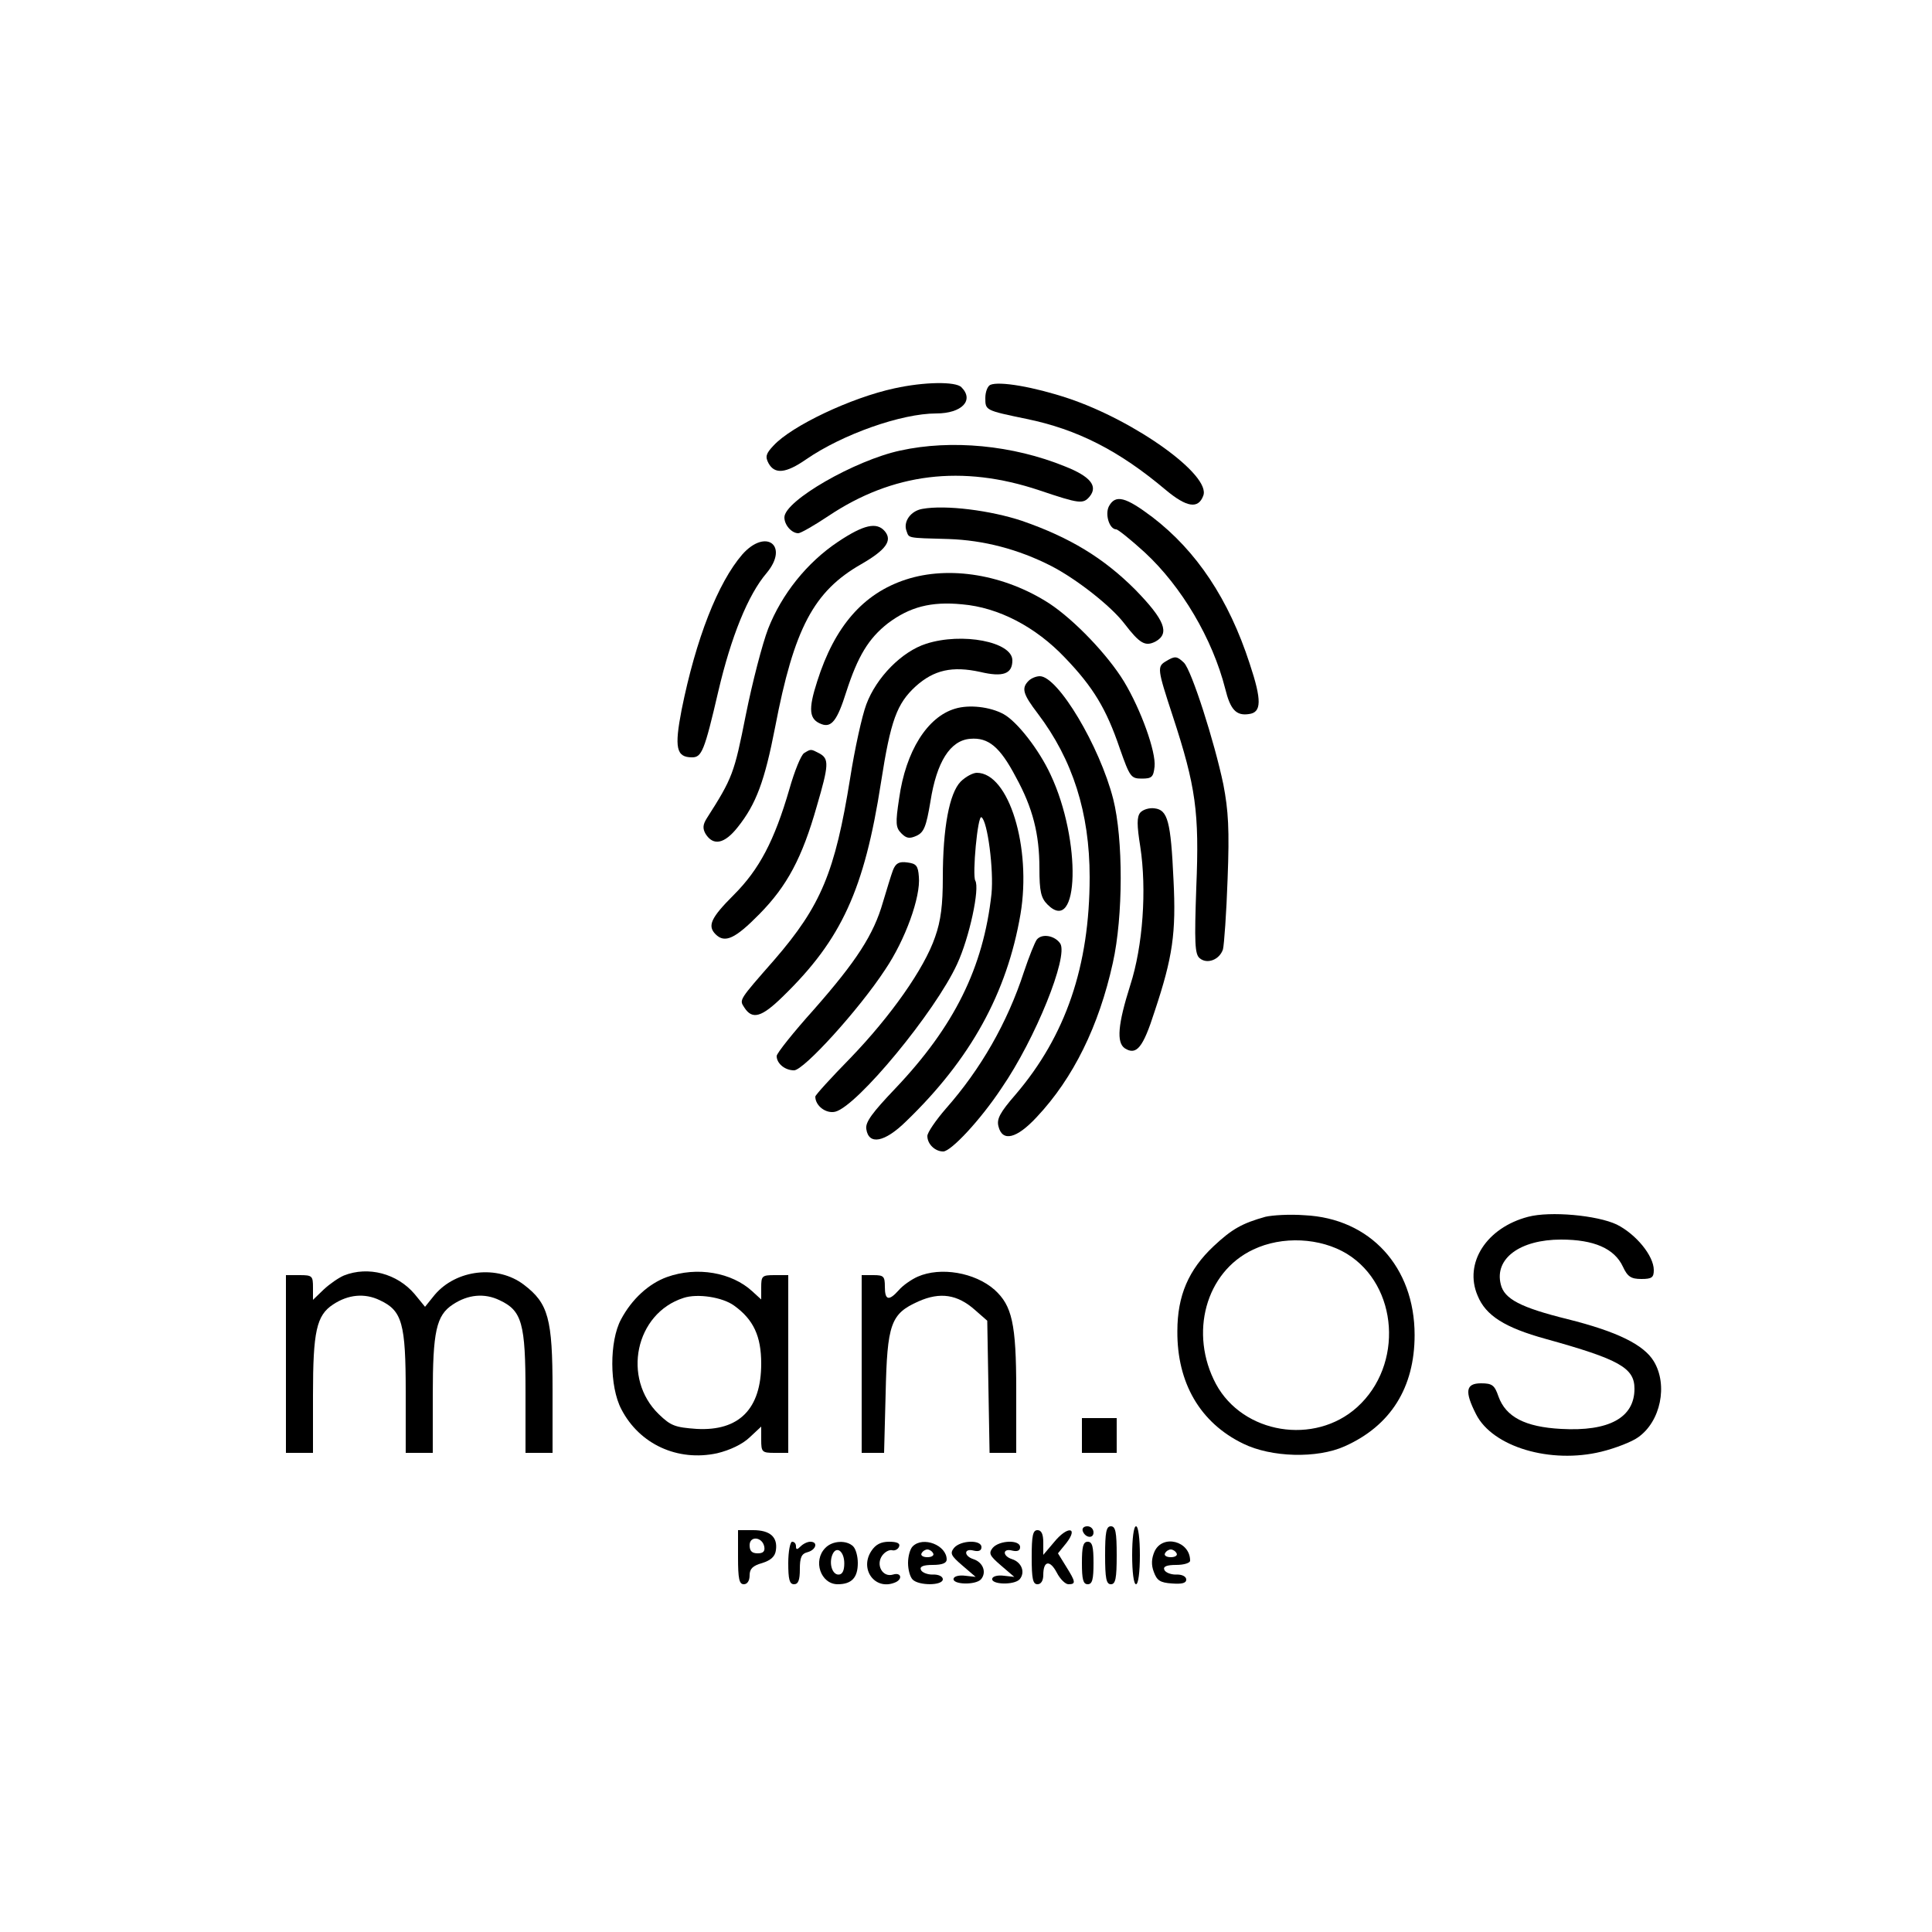 <?xml version="1.0" standalone="no"?>
<!DOCTYPE svg PUBLIC "-//W3C//DTD SVG 20010904//EN"
 "http://www.w3.org/TR/2001/REC-SVG-20010904/DTD/svg10.dtd">
<svg version="1.0" xmlns="http://www.w3.org/2000/svg"
 width="500pt" height="500pt" viewBox="0 0 500 500"
 preserveAspectRatio="xMidYMid meet">

<g transform="translate(0,500) scale(0.1,-0.1)"
fill="#000000" stroke="none">
<path d="M2315 3995 c-112 -24 -266 -97 -313 -148 -20 -21 -22 -29 -13 -46 16
-29 45 -26 97 10 94 65 247 119 337 119 66 0 99 34 65 68 -15 15 -96 14 -173
-3z"/>
<path d="M2563 4004 c-7 -3 -13 -18 -13 -34 0 -32 0 -32 106 -54 132 -27 240
-82 361 -184 54 -45 84 -50 97 -15 21 53 -176 194 -349 252 -90 30 -179 45
-202 35z"/>
<path d="M2330 3834 c-117 -25 -300 -130 -300 -173 0 -20 19 -41 36 -41 6 0
41 20 77 44 167 112 347 134 547 67 104 -35 113 -36 130 -16 22 27 2 52 -64
78 -135 55 -294 70 -426 41z"/>
<path d="M2870 3690 c-11 -21 1 -60 19 -60 4 0 38 -27 74 -60 95 -88 175 -223
208 -353 13 -53 28 -70 61 -65 33 4 34 35 2 131 -54 166 -137 291 -252 379
-69 52 -95 59 -112 28z"/>
<path d="M2387 3683 c-30 -5 -50 -33 -41 -57 7 -19 -1 -18 109 -21 90 -3 180
-26 266 -70 64 -33 154 -103 189 -149 40 -52 54 -60 81 -46 37 21 23 56 -53
134 -82 82 -169 135 -293 178 -81 27 -198 42 -258 31z"/>
<path d="M2169 3598 c-81 -54 -146 -136 -181 -225 -15 -39 -41 -139 -58 -224
-30 -151 -34 -162 -101 -267 -10 -16 -11 -26 -3 -40 20 -32 49 -26 83 17 48
60 70 120 97 259 49 256 100 352 223 422 64 37 81 61 61 85 -21 25 -55 17
-121 -27z"/>
<path d="M1921 3565 c-63 -73 -120 -218 -157 -402 -19 -98 -14 -123 27 -123
25 0 32 16 68 171 33 141 77 250 125 306 59 71 -2 117 -63 48z"/>
<path d="M2344 3500 c-110 -36 -184 -121 -229 -263 -24 -74 -21 -99 11 -111
26 -10 41 10 64 83 30 93 58 139 108 178 56 42 111 57 192 49 94 -8 190 -58
266 -138 73 -76 107 -132 142 -235 26 -74 29 -78 57 -78 26 0 30 4 33 31 4 38
-35 147 -79 220 -42 69 -128 159 -193 202 -116 75 -259 99 -372 62z"/>
<path d="M2397 3334 c-63 -20 -129 -87 -155 -157 -11 -29 -30 -115 -42 -192
-39 -242 -75 -329 -196 -469 -92 -105 -91 -103 -78 -123 21 -33 45 -26 101 29
151 147 210 276 253 553 25 161 41 204 90 249 47 42 94 53 167 37 59 -14 83
-5 83 30 0 48 -130 73 -223 43z"/>
<path d="M3018 3289 c-24 -14 -23 -20 17 -142 60 -183 69 -249 61 -443 -5
-143 -4 -174 9 -184 19 -16 51 -4 60 23 3 12 9 94 12 182 5 129 2 177 -11 245
-23 110 -82 295 -102 315 -18 17 -23 18 -46 4z"/>
<path d="M2662 3238 c-19 -19 -15 -34 24 -85 90 -119 134 -256 134 -423 0
-230 -62 -411 -192 -563 -40 -46 -49 -63 -44 -82 10 -41 47 -32 99 24 95 101
161 236 197 399 27 121 27 321 1 424 -35 137 -143 318 -190 318 -9 0 -22 -5
-29 -12z"/>
<path d="M2472 3166 c-72 -21 -128 -110 -145 -232 -10 -65 -9 -76 6 -91 13
-13 21 -14 39 -6 19 9 25 23 36 89 16 102 51 158 103 162 47 4 77 -21 118 -99
44 -80 61 -148 61 -236 0 -60 4 -77 21 -94 82 -82 88 166 8 336 -30 65 -87
138 -122 157 -35 19 -89 25 -125 14z"/>
<path d="M2081 3051 c-8 -5 -25 -47 -38 -93 -39 -134 -78 -208 -144 -274 -59
-59 -69 -80 -47 -102 24 -24 51 -11 113 52 72 73 111 146 149 280 31 106 32
122 7 136 -23 12 -22 12 -40 1z"/>
<path d="M2486 2977 c-29 -30 -46 -119 -46 -249 0 -69 -5 -111 -20 -153 -28
-82 -115 -205 -219 -313 -50 -51 -91 -96 -91 -100 0 -24 28 -45 52 -39 57 15
258 258 315 382 32 69 59 196 47 216 -8 14 6 170 16 164 16 -10 32 -137 26
-198 -21 -192 -97 -344 -249 -504 -59 -62 -78 -87 -75 -105 6 -42 47 -35 103
20 167 161 261 332 296 536 29 173 -30 366 -113 366 -10 0 -29 -10 -42 -23z"/>
<path d="M2951 2897 c-9 -11 -9 -32 0 -88 17 -111 7 -257 -26 -359 -32 -101
-36 -148 -14 -163 30 -19 47 1 77 95 47 141 56 203 49 341 -7 152 -15 181 -49
185 -13 2 -30 -3 -37 -11z"/>
<path d="M2311 2748 c-5 -13 -16 -50 -26 -83 -24 -84 -69 -153 -179 -278 -53
-59 -96 -113 -96 -120 0 -19 21 -37 45 -37 25 0 168 157 236 261 52 77 92 188
87 240 -2 29 -7 34 -30 37 -21 3 -30 -2 -37 -20z"/>
<path d="M2683 2568 c-5 -7 -20 -44 -33 -83 -43 -132 -112 -252 -202 -354 -26
-30 -48 -62 -48 -71 0 -21 20 -40 41 -40 20 0 96 81 151 164 88 128 173 340
152 374 -14 21 -48 27 -61 10z"/>
<path d="M3275 1851 c-61 -17 -87 -32 -134 -76 -65 -61 -94 -128 -94 -220 -1
-134 59 -237 170 -291 73 -36 192 -39 263 -7 119 53 181 152 181 288 0 176
-115 302 -285 310 -39 3 -84 0 -101 -4z m211 -96 c133 -82 147 -288 26 -397
-110 -99 -295 -69 -365 60 -70 131 -27 290 96 348 75 36 174 31 243 -11z"/>
<path d="M3955 1851 c-108 -28 -167 -120 -131 -204 21 -52 71 -83 176 -112
191 -53 230 -75 230 -129 0 -75 -66 -111 -190 -104 -93 5 -143 31 -162 84 -10
29 -16 34 -45 34 -40 0 -43 -21 -13 -80 43 -85 193 -129 324 -97 37 9 80 26
95 37 59 41 78 136 41 197 -26 43 -95 77 -223 109 -121 30 -164 52 -173 90
-17 67 50 116 156 116 85 0 138 -23 160 -70 12 -26 21 -32 48 -32 27 0 32 4
32 23 0 37 -46 93 -96 118 -51 24 -172 35 -229 20z"/>
<path d="M890 1699 c-14 -6 -37 -22 -52 -36 l-28 -27 0 32 c0 30 -2 32 -35 32
l-35 0 0 -230 0 -230 35 0 35 0 0 150 c0 164 9 206 52 234 39 26 82 30 121 11
58 -27 67 -60 67 -239 l0 -156 35 0 35 0 0 150 c0 164 9 206 52 234 39 26 82
30 121 11 58 -27 67 -60 67 -239 l0 -156 35 0 35 0 0 163 c0 185 -11 224 -74
272 -68 52 -175 40 -231 -26 l-25 -31 -27 33 c-45 53 -120 73 -183 48z"/>
<path d="M1726 1695 c-47 -17 -91 -57 -119 -110 -30 -56 -30 -173 1 -232 47
-91 146 -136 248 -114 33 8 65 23 84 41 l30 28 0 -34 c0 -32 2 -34 35 -34 l35
0 0 230 0 230 -35 0 c-33 0 -35 -2 -35 -32 l0 -31 -23 21 c-53 49 -143 65
-221 37z m174 -74 c50 -36 70 -79 70 -150 0 -117 -57 -175 -167 -169 -56 4
-67 8 -98 38 -96 93 -61 261 64 301 36 12 101 2 131 -20z"/>
<path d="M2375 1696 c-16 -7 -39 -23 -49 -35 -26 -29 -36 -26 -36 9 0 27 -3
30 -30 30 l-30 0 0 -230 0 -230 29 0 29 0 4 153 c4 181 13 207 85 239 56 25
101 18 146 -22 l32 -28 3 -171 3 -171 35 0 34 0 0 163 c0 172 -11 218 -56 259
-51 45 -140 60 -199 34z"/>
<path d="M2800 1285 l0 -45 45 0 45 0 0 45 0 45 -45 0 -45 0 0 -45z"/>
<path d="M2802 1038 c6 -18 28 -21 28 -4 0 9 -7 16 -16 16 -9 0 -14 -5 -12
-12z"/>
<path d="M2860 975 c0 -60 3 -75 15 -75 12 0 15 15 15 75 0 60 -3 75 -15 75
-12 0 -15 -15 -15 -75z"/>
<path d="M2930 975 c0 -43 4 -75 10 -75 6 0 10 32 10 75 0 43 -4 75 -10 75 -6
0 -10 -32 -10 -75z"/>
<path d="M1910 970 c0 -56 3 -70 15 -70 9 0 15 9 15 23 0 17 8 25 33 32 22 7
33 17 35 33 5 34 -15 52 -59 52 l-39 0 0 -70z m68 27 c2 -12 -3 -17 -17 -17
-15 0 -21 6 -21 21 0 25 33 22 38 -4z"/>
<path d="M2670 970 c0 -56 3 -70 15 -70 9 0 15 9 15 24 0 37 17 40 35 6 8 -16
22 -30 30 -30 20 0 19 6 -6 46 l-21 34 22 27 c32 42 2 44 -32 2 l-28 -33 0 32
c0 22 -5 32 -15 32 -12 0 -15 -14 -15 -70z"/>
<path d="M2040 955 c0 -42 3 -55 15 -55 11 0 15 11 15 39 0 30 4 40 20 44 22
6 28 27 7 27 -7 0 -18 -5 -25 -12 -9 -9 -12 -9 -12 0 0 7 -4 12 -10 12 -5 0
-10 -25 -10 -55z"/>
<path d="M2136 994 c-33 -33 -12 -94 32 -94 36 0 52 17 52 55 0 17 -5 36 -12
43 -17 17 -54 15 -72 -4z m49 -40 c0 -19 -5 -29 -15 -29 -16 0 -25 28 -16 51
10 25 31 10 31 -22z"/>
<path d="M2255 986 c-31 -47 9 -102 60 -82 22 8 18 28 -4 21 -27 -8 -45 25
-28 49 7 10 19 16 26 14 7 -2 16 3 18 10 3 8 -6 12 -26 12 -21 0 -35 -7 -46
-24z"/>
<path d="M2362 998 c-7 -7 -12 -26 -12 -43 0 -17 5 -36 12 -43 16 -16 78 -16
78 1 0 7 -11 13 -27 12 -14 0 -28 6 -30 13 -3 8 7 12 31 12 25 0 36 5 36 14 0
37 -61 61 -88 34z m53 -18 c3 -5 -3 -10 -15 -10 -12 0 -18 5 -15 10 3 6 10 10
15 10 5 0 12 -4 15 -10z"/>
<path d="M2469 994 c-11 -14 -8 -20 21 -45 l35 -30 -27 3 c-15 2 -28 -1 -30
-7 -5 -16 57 -18 71 -2 15 18 5 44 -20 52 -25 8 -25 29 1 22 13 -3 20 0 20 9
0 20 -54 18 -71 -2z"/>
<path d="M2569 994 c-11 -14 -8 -20 21 -45 l35 -30 -27 3 c-15 2 -28 -1 -30
-7 -5 -16 57 -18 71 -2 15 18 5 44 -20 52 -25 8 -25 29 1 22 13 -3 20 0 20 9
0 20 -54 18 -71 -2z"/>
<path d="M2800 955 c0 -42 3 -55 15 -55 12 0 15 13 15 55 0 42 -3 55 -15 55
-12 0 -15 -13 -15 -55z"/>
<path d="M2988 985 c-8 -18 -9 -35 -2 -53 8 -22 16 -28 47 -30 26 -2 37 1 37
10 0 8 -11 14 -27 13 -14 0 -28 6 -30 13 -3 8 7 12 31 12 20 0 36 5 36 11 0
51 -71 69 -92 24z m57 -5 c3 -5 -3 -10 -15 -10 -12 0 -18 5 -15 10 3 6 10 10
15 10 5 0 12 -4 15 -10z"/>
</g>
</svg>
